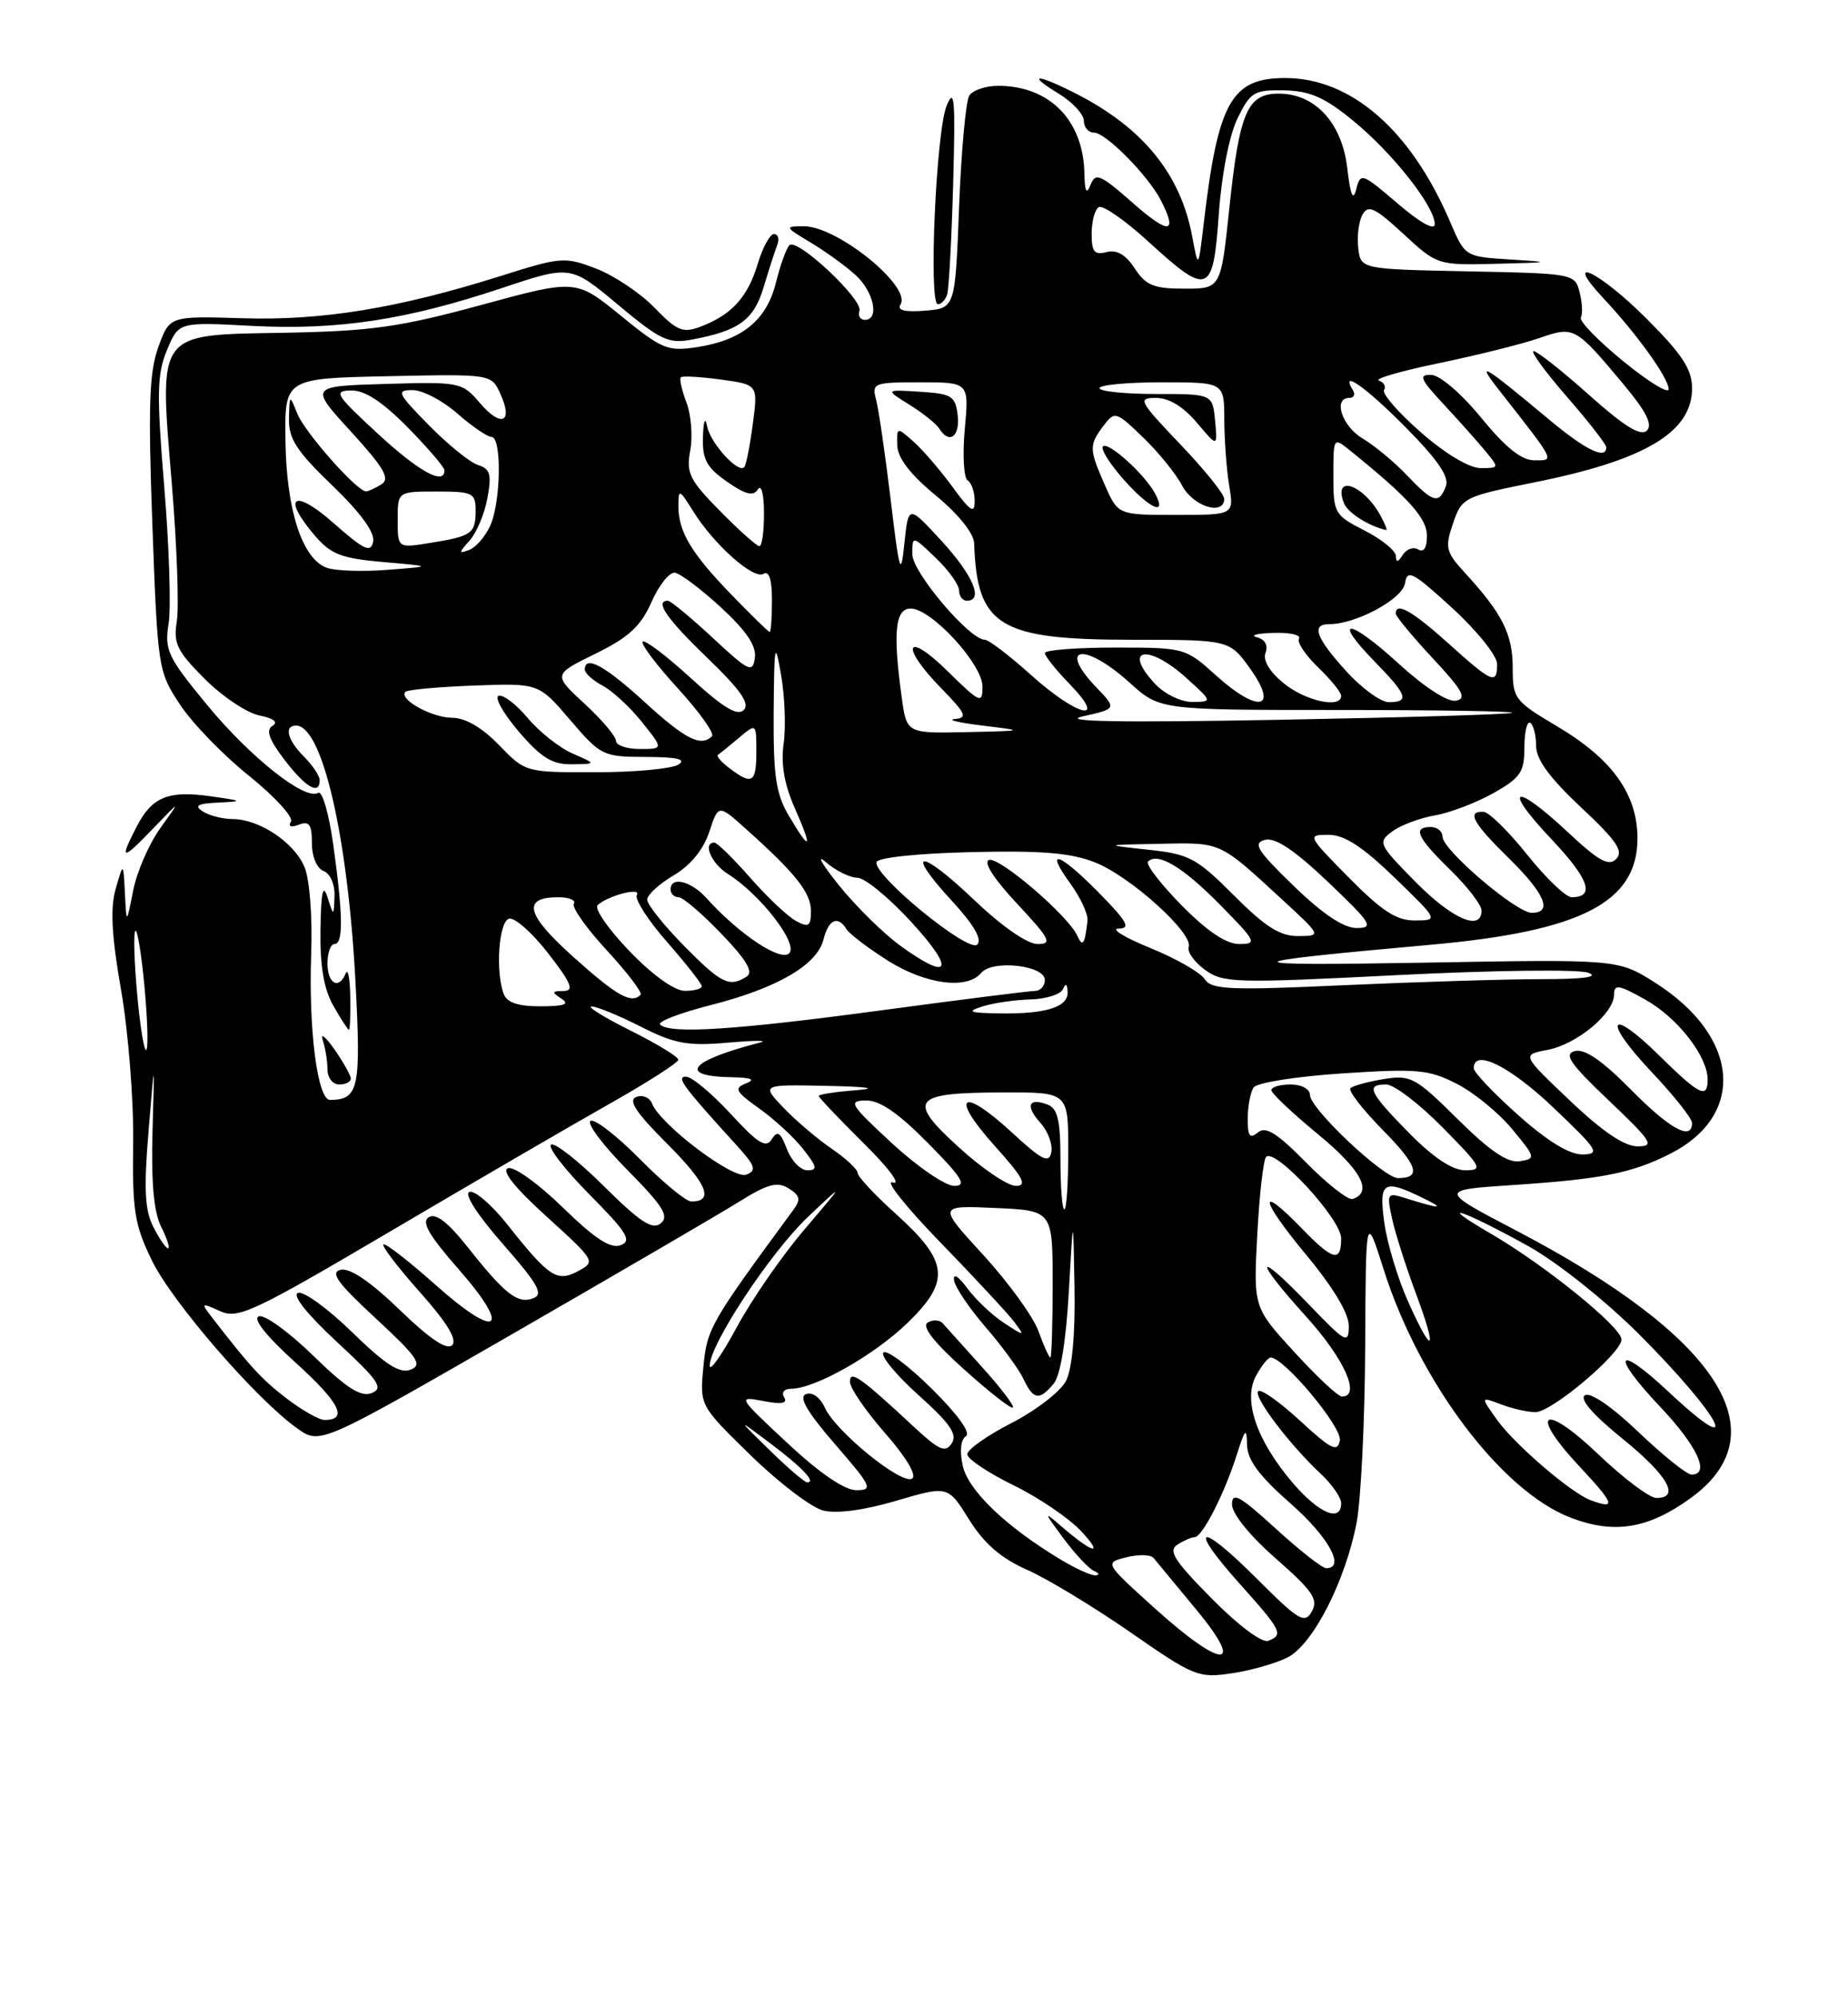 <?xml version="1.0" encoding="UTF-8" standalone="no"?>
<!DOCTYPE svg PUBLIC "-//W3C//DTD SVG 1.1//EN" "http://www.w3.org/Graphics/SVG/1.1/DTD/svg11.dtd" >
<svg xmlns="http://www.w3.org/2000/svg" xmlns:xlink="http://www.w3.org/1999/xlink" version="1.1" viewBox="0 0 237 256">
 <g >
 <path fill="currentColor"
d=" M 165.16 212.42 C 168.41 210.74 172.58 202.56 173.99 195.11 C 174.54 192.15 175.04 182.03 175.08 172.61 C 175.16 155.50 175.16 155.50 177.46 162.74 C 182.05 177.19 192.58 191.15 201.45 194.53 C 207.03 196.67 211.39 195.95 216.83 192.01 C 228.40 183.63 220.34 171.27 194.50 157.75 C 184.50 152.52 184.50 152.52 194.03 151.89 C 205.44 151.13 209.30 150.36 214.18 147.89 C 223.99 142.93 223.10 132.82 212.26 125.95 C 207.51 122.94 207.51 122.94 182.51 123.39 C 157.38 123.83 157.56 123.41 183.50 121.09 C 202.77 119.37 210.00 115.65 210.00 107.46 C 210.00 101.80 206.76 97.28 199.72 93.11 C 194.23 89.85 194.00 89.56 194.00 85.58 C 194.00 81.30 192.66 78.64 187.94 73.50 C 185.41 70.74 185.28 70.22 186.34 67.10 C 187.48 63.76 187.70 63.65 196.86 61.81 C 211.01 58.97 217.00 55.38 217.00 49.77 C 217.00 47.34 215.76 45.44 211.16 40.84 C 205.06 34.74 200.25 32.48 205.65 38.25 C 209.96 42.85 214.00 48.48 214.00 49.88 C 214.00 50.53 211.37 48.91 208.15 46.28 C 204.93 43.65 202.50 41.14 202.74 40.69 C 202.99 40.25 202.92 38.80 202.58 37.47 C 201.98 35.08 201.83 35.05 188.24 34.78 C 174.50 34.50 174.50 34.50 174.19 31.78 C 174.01 30.28 174.26 28.35 174.74 27.50 C 175.46 26.21 176.34 26.62 179.97 29.97 C 184.32 33.99 184.35 34.00 191.92 33.81 C 198.97 33.64 199.09 33.60 193.69 33.26 C 187.88 32.90 187.88 32.90 185.96 28.40 C 180.93 16.66 173.27 10.00 164.82 10.00 C 157.94 10.00 156.21 13.06 154.39 28.50 C 153.68 34.50 153.68 34.50 152.90 30.33 C 151.42 22.33 146.59 16.38 138.01 12.01 C 132.96 9.43 131.53 9.42 135.75 11.99 C 137.54 13.08 139.00 14.65 139.00 15.49 C 139.00 16.32 139.59 17.00 140.30 17.00 C 141.82 17.00 147.24 22.50 148.88 25.68 C 151.09 29.99 149.92 30.10 145.29 26.02 C 141.12 22.35 140.49 22.08 139.86 23.69 C 139.34 25.00 139.12 24.59 139.07 22.20 C 138.93 15.40 134.58 11.00 128.01 11.00 C 126.42 11.00 124.75 11.56 124.31 12.25 C 123.86 12.94 123.28 19.35 123.00 26.50 C 122.50 39.50 122.50 39.50 118.65 39.82 C 116.02 40.03 115.02 39.78 115.49 39.02 C 116.92 36.71 107.38 29.00 103.10 29.00 C 100.58 29.01 100.61 29.08 104.00 31.11 C 105.92 32.26 108.51 34.14 109.75 35.28 C 112.08 37.42 112.81 41.00 110.92 41.00 C 110.32 41.00 110.01 40.48 110.22 39.84 C 110.70 38.39 102.22 30.44 101.24 31.43 C 100.84 31.83 100.06 33.99 99.51 36.23 C 98.32 41.03 95.20 43.59 89.42 44.49 C 85.63 45.07 84.91 44.78 79.60 40.45 C 73.86 35.78 73.86 35.78 61.68 39.10 C 51.26 41.93 47.64 42.44 36.56 42.65 C 19.89 42.95 20.41 42.25 22.05 62.19 C 22.69 69.95 22.97 77.79 22.68 79.60 C 22.21 82.47 22.68 83.44 26.25 87.01 C 28.51 89.27 31.66 91.38 33.26 91.70 C 35.10 92.07 35.72 92.56 34.95 93.03 C 34.07 93.58 34.49 94.78 36.49 97.39 C 39.19 100.93 41.00 101.98 41.00 100.00 C 41.00 99.45 40.10 98.10 39.00 97.00 C 36.86 94.86 36.38 93.00 37.97 93.00 C 41.32 93.00 44.60 107.13 45.59 125.85 C 46.31 139.53 46.01 140.94 42.34 140.98 C 40.72 141.01 39.56 132.02 39.91 122.21 C 40.08 117.52 39.71 112.71 39.06 111.15 C 37.75 107.99 33.30 105.01 29.85 104.98 C 28.56 104.98 26.82 104.53 26.00 104.00 C 24.86 103.26 25.34 102.99 28.00 102.87 C 31.25 102.71 31.18 102.65 27.00 102.06 C 21.55 101.29 19.50 102.14 17.51 105.98 C 15.27 110.32 15.63 110.36 19.59 106.24 C 23.19 102.50 23.19 102.50 20.56 106.14 C 19.12 108.14 17.55 111.74 17.08 114.14 C 16.22 118.50 16.22 118.50 16.02 114.50 C 15.82 110.50 15.82 110.50 14.84 113.91 C 14.12 116.40 14.31 119.92 15.53 126.91 C 16.45 132.19 17.15 140.97 17.08 146.44 C 16.96 155.22 17.25 156.98 19.50 161.60 C 22.12 166.94 32.85 179.34 38.12 183.08 C 41.05 185.17 41.05 185.17 65.56 171.07 C 79.03 163.31 92.15 155.67 94.70 154.08 C 98.45 151.74 99.68 151.41 101.14 152.32 C 102.62 153.24 102.73 153.75 101.72 155.11 C 91.10 169.54 90.68 170.26 90.21 175.17 C 89.73 180.15 89.73 180.15 96.27 186.53 C 99.87 190.04 104.06 193.23 105.58 193.61 C 107.30 194.04 110.84 193.57 114.96 192.35 C 121.57 190.41 121.57 190.41 124.28 194.76 C 126.21 197.85 128.35 199.71 131.69 201.19 C 134.28 202.33 140.24 205.94 144.95 209.20 C 153.12 214.88 153.70 215.11 157.99 214.47 C 160.45 214.11 163.68 213.18 165.16 212.42 Z  M 44.99 138.25 C 44.99 137.84 44.04 136.15 42.89 134.50 C 41.73 132.85 41.06 132.32 41.39 133.33 C 41.73 134.34 42.00 136.03 42.00 137.08 C 42.00 138.14 42.67 139.00 43.50 139.00 C 44.33 139.00 45.00 138.66 44.99 138.25 Z  M 44.92 127.75 C 44.88 125.41 44.62 124.06 44.34 124.75 C 43.47 126.90 42.00 126.12 42.00 123.50 C 42.00 122.12 42.40 121.00 42.89 121.00 C 44.05 121.00 44.00 117.28 42.74 108.27 C 42.19 104.30 41.32 101.30 40.81 101.62 C 39.14 102.65 32.14 97.12 26.54 90.33 C 21.51 84.23 21.08 83.33 21.62 79.96 C 21.95 77.94 21.70 70.01 21.06 62.36 C 20.08 50.44 20.13 47.93 21.42 44.86 C 22.91 41.27 22.91 41.27 32.31 41.77 C 43.32 42.34 52.08 41.02 64.34 36.93 C 73.18 33.98 73.18 33.98 79.27 39.07 C 84.72 43.62 85.72 44.09 88.77 43.52 C 94.79 42.39 96.68 41.00 97.94 36.79 C 98.60 34.59 99.38 32.16 99.68 31.40 C 99.97 30.63 99.79 30.00 99.27 30.00 C 98.74 30.00 97.80 31.73 97.17 33.84 C 95.90 38.08 93.83 40.35 89.87 41.86 C 87.57 42.73 86.85 42.44 83.94 39.44 C 82.12 37.56 78.75 35.31 76.45 34.43 C 72.44 32.89 71.94 32.93 64.26 35.36 C 51.14 39.50 41.33 41.11 31.11 40.79 C 21.74 40.50 21.74 40.50 20.30 44.50 C 19.13 47.73 18.99 52.11 19.54 67.25 C 20.22 85.70 20.28 86.08 23.10 90.33 C 24.67 92.71 28.66 96.82 31.96 99.46 C 35.25 102.11 37.66 104.74 37.31 105.31 C 36.92 105.94 37.32 106.09 38.34 105.70 C 39.66 105.19 40.00 105.68 40.00 108.06 C 40.00 109.81 40.63 111.30 41.50 111.64 C 42.35 111.97 42.96 113.36 42.90 114.86 C 42.80 117.50 42.80 117.50 42.00 115.00 C 41.42 113.18 41.17 114.31 41.10 119.17 C 41.03 123.83 41.53 126.76 42.75 128.91 C 43.71 130.60 44.61 131.99 44.75 131.99 C 44.89 132.00 44.96 130.09 44.92 127.75 Z  M 121.47 37.75 C 121.69 37.06 122.04 30.67 122.24 23.55 C 122.54 12.71 122.41 11.09 121.40 13.56 C 120.04 16.89 119.07 39.00 120.28 39.00 C 120.71 39.00 121.24 38.44 121.47 37.75 Z  M 148.07 206.12 C 141.64 200.31 141.64 200.31 144.46 199.60 C 146.02 199.21 147.58 199.25 147.94 199.69 C 148.30 200.14 150.75 203.09 153.37 206.25 C 159.86 214.06 156.77 213.98 148.07 206.12 Z  M 155.39 204.88 C 150.59 200.03 149.78 198.76 151.00 197.98 C 151.82 197.46 152.83 197.02 153.22 197.02 C 154.20 196.99 157.04 191.43 158.60 186.50 C 159.68 183.09 159.88 182.90 159.93 185.19 C 159.98 187.15 161.48 189.17 165.49 192.69 C 170.38 196.98 172.60 201.00 170.08 201.00 C 169.57 201.00 166.65 198.70 163.58 195.90 C 159.00 191.72 158.00 191.16 158.00 192.82 C 158.00 194.02 160.28 196.84 163.63 199.77 C 168.36 203.92 169.10 205.01 168.24 206.54 C 167.32 208.18 166.58 207.74 161.11 202.27 C 153.72 194.88 152.21 195.44 159.03 203.04 C 164.39 209.03 164.64 209.54 162.64 210.31 C 161.85 210.61 158.79 208.33 155.39 204.88 Z  M 136.00 199.88 C 128.98 195.65 124.17 191.04 123.47 187.87 C 123.05 185.97 123.21 184.49 123.88 184.08 C 124.54 183.67 122.82 181.28 119.51 178.01 C 116.51 175.04 113.71 172.95 113.30 173.36 C 112.89 173.77 114.91 176.22 117.79 178.81 C 121.83 182.43 122.81 183.84 122.06 184.99 C 121.24 186.24 120.46 185.90 117.29 182.96 C 110.33 176.49 109.00 175.55 109.00 177.11 C 109.00 177.89 111.03 180.86 113.52 183.70 C 116.23 186.79 117.61 189.12 116.97 189.52 C 115.63 190.35 107.18 183.49 105.79 180.44 C 105.19 179.11 104.17 178.38 103.37 178.69 C 102.39 179.06 103.48 180.93 107.09 185.11 C 111.80 190.54 112.01 191.00 109.83 191.00 C 108.31 191.00 105.12 188.83 100.98 184.96 C 94.61 179.02 94.55 178.94 97.88 179.57 C 100.22 180.02 101.04 179.88 100.57 179.11 C 100.18 178.48 100.56 178.00 101.45 178.00 C 104.52 178.00 112.15 173.68 116.43 169.52 C 121.93 164.17 121.66 161.68 114.88 155.58 C 112.20 153.17 110.00 150.81 109.99 150.35 C 109.99 149.88 108.50 148.49 106.68 147.25 C 104.86 146.01 102.08 143.65 100.50 142.00 C 97.63 139.00 97.63 139.00 106.06 139.18 C 111.37 139.29 112.74 139.50 109.75 139.74 C 107.14 139.94 105.00 140.27 105.00 140.47 C 105.00 140.67 107.59 143.39 110.75 146.52 C 114.00 149.73 115.63 151.93 114.50 151.56 C 113.40 151.20 116.13 154.64 120.56 159.20 C 125.00 163.77 129.27 168.37 130.06 169.42 C 131.47 171.31 131.44 171.31 128.75 169.56 C 127.24 168.57 125.13 166.58 124.06 165.13 C 122.91 163.56 122.22 163.14 122.35 164.09 C 122.47 164.96 124.29 167.66 126.39 170.09 C 128.49 172.52 130.68 175.51 131.26 176.75 C 132.52 179.43 133.30 179.55 135.13 177.35 C 135.99 176.32 136.71 171.94 137.07 165.60 C 137.64 155.50 137.64 155.50 137.80 165.00 C 137.91 170.95 137.50 175.43 136.72 176.98 C 136.03 178.34 132.88 180.77 129.73 182.39 C 126.58 184.00 124.02 185.81 124.05 186.41 C 124.08 187.01 126.75 188.79 129.98 190.37 C 133.22 191.95 137.13 194.61 138.68 196.28 C 141.68 199.51 140.11 199.10 136.08 195.60 C 133.82 193.64 133.84 193.75 136.40 197.19 C 137.91 199.22 139.68 201.10 140.32 201.36 C 140.97 201.63 141.05 201.88 140.50 201.92 C 139.95 201.96 137.93 201.04 136.00 199.88 Z  M 125.99 175.27 C 123.63 172.65 121.35 170.11 120.93 169.64 C 120.52 169.16 119.63 169.11 118.97 169.52 C 118.18 170.01 119.73 172.01 123.64 175.52 C 126.86 178.42 129.68 180.62 129.90 180.41 C 130.11 180.21 128.36 177.89 125.99 175.27 Z  M 165.81 190.09 C 161.18 184.68 159.39 179.51 161.06 176.38 C 161.76 175.07 162.62 174.00 162.96 174.00 C 164.68 174.00 172.16 182.96 171.83 184.63 C 171.53 186.19 170.73 185.79 166.72 182.09 C 164.10 179.68 161.69 177.98 161.36 178.31 C 160.69 178.98 165.40 185.19 169.40 188.92 C 170.83 190.26 172.00 191.95 172.00 192.67 C 172.00 195.18 169.15 193.99 165.81 190.09 Z  M 204.00 192.29 C 201.49 191.36 194.23 185.13 191.98 181.97 C 189.86 179.00 189.86 179.00 192.50 180.00 C 193.94 180.55 195.94 181.00 196.92 181.00 C 199.02 181.00 208.02 173.38 207.95 171.67 C 207.88 170.05 198.16 162.18 191.24 158.15 C 183.75 153.79 187.58 155.05 196.00 159.72 C 199.67 161.76 205.81 166.64 210.10 170.91 C 220.77 181.57 223.94 187.70 213.94 178.35 C 207.26 172.10 206.49 173.52 212.89 180.29 C 217.69 185.36 219.37 189.00 216.93 189.00 C 216.33 189.00 213.28 186.55 210.14 183.56 C 206.74 180.31 203.96 178.40 203.27 178.83 C 202.52 179.30 204.24 181.29 208.05 184.38 C 213.89 189.10 215.55 192.00 212.43 192.00 C 211.56 192.00 208.23 189.50 205.02 186.44 C 197.90 179.65 195.95 180.89 202.59 187.99 C 207.08 192.79 207.31 193.51 204.00 192.29 Z  M 98.71 185.88 C 94.50 181.77 94.50 181.77 98.74 184.96 C 102.89 188.08 104.71 190.00 103.52 190.00 C 103.19 190.00 101.03 188.15 98.71 185.88 Z  M 36.76 179.25 C 33.55 176.79 32.05 175.15 27.06 168.69 C 25.76 167.01 25.84 166.97 28.20 168.04 C 30.52 169.10 32.37 168.24 50.12 157.79 C 60.78 151.51 73.43 144.15 78.24 141.44 C 83.05 138.72 86.99 136.20 86.99 135.83 C 87.00 135.46 84.23 133.77 80.84 132.08 C 77.45 130.39 75.22 129.00 75.87 129.00 C 76.53 129.00 79.36 130.16 82.16 131.58 C 86.52 133.79 88.15 134.09 93.38 133.64 C 96.75 133.34 98.60 133.34 97.50 133.62 C 88.45 135.94 86.79 137.94 93.81 138.07 C 96.38 138.12 96.95 138.36 95.68 138.86 C 94.09 139.48 94.31 139.90 97.37 142.08 C 99.30 143.45 101.84 145.79 103.01 147.29 C 104.79 149.55 104.88 150.00 103.55 150.00 C 102.67 150.00 101.49 148.78 100.92 147.28 C 100.09 145.11 99.70 144.86 98.97 146.03 C 98.24 147.21 97.19 146.56 93.69 142.75 C 91.28 140.14 88.72 138.00 87.98 138.00 C 86.67 138.00 87.59 139.25 94.40 146.72 C 96.88 149.44 97.08 150.03 95.70 150.56 C 94.02 151.21 84.64 144.12 83.61 141.42 C 83.31 140.66 82.41 140.29 81.60 140.60 C 80.51 141.02 81.57 142.62 85.59 146.63 C 90.68 151.72 91.63 154.00 88.66 154.00 C 87.98 154.00 85.01 151.55 82.05 148.55 C 79.08 145.55 76.24 143.35 75.73 143.67 C 75.22 143.98 77.34 146.81 80.45 149.95 C 85.02 154.57 85.85 155.88 84.75 156.79 C 83.68 157.68 82.12 156.67 77.46 152.05 C 74.20 148.81 71.14 146.41 70.67 146.71 C 70.19 147.00 72.40 149.87 75.58 153.08 C 80.43 157.98 81.08 159.03 79.60 159.60 C 78.31 160.09 76.31 158.79 72.17 154.76 C 69.03 151.70 65.90 149.46 65.15 149.73 C 64.28 150.06 66.03 152.25 70.13 155.96 C 76.34 161.59 76.41 161.71 74.16 162.91 C 71.43 164.38 70.43 163.72 65.05 156.93 C 63.05 154.42 60.88 152.54 60.20 152.77 C 59.48 153.01 61.22 155.72 64.51 159.47 C 69.01 164.60 69.74 165.89 68.39 166.40 C 66.40 167.17 64.79 165.92 59.98 159.85 C 57.46 156.66 55.89 155.45 54.99 156.01 C 54.01 156.61 54.99 158.32 58.79 162.65 C 65.72 170.55 63.87 171.83 55.85 164.68 C 52.40 161.61 49.39 159.28 49.17 159.50 C 48.94 159.72 51.06 162.49 53.88 165.65 C 57.33 169.52 58.67 171.73 57.99 172.41 C 57.31 173.09 55.10 171.61 51.24 167.87 C 47.51 164.27 44.87 162.48 43.70 162.75 C 42.29 163.08 43.25 164.41 48.20 168.99 C 53.56 173.96 54.23 174.93 52.67 175.55 C 51.28 176.10 49.46 174.94 45.17 170.76 C 42.05 167.72 38.92 165.45 38.22 165.71 C 37.43 166.00 39.36 168.43 43.22 172.01 C 48.57 176.96 49.23 177.93 47.67 178.55 C 46.28 179.10 44.46 177.94 40.17 173.76 C 37.05 170.72 33.91 168.45 33.19 168.72 C 32.37 169.02 34.15 171.25 37.95 174.69 C 43.58 179.79 44.69 182.00 41.62 182.00 C 40.92 182.00 38.74 180.76 36.76 179.25 Z  M 165.98 173.28 C 160.75 167.57 160.75 167.57 161.24 158.25 C 161.51 153.13 162.02 148.65 162.38 148.28 C 163.55 147.11 172.00 156.27 172.00 158.71 C 172.00 161.84 170.97 161.59 167.00 157.50 C 161.27 151.58 161.53 153.62 167.42 160.72 C 171.00 165.03 172.99 168.34 172.98 169.97 C 172.96 172.32 172.60 172.13 167.86 167.20 C 160.94 160.00 160.66 161.18 167.50 168.74 C 172.41 174.16 174.58 179.00 172.10 179.00 C 171.61 179.00 168.85 176.43 165.98 173.28 Z  M 91.02 175.06 C 90.98 172.39 98.80 160.54 103.59 156.00 C 108.35 151.50 108.35 151.50 103.13 157.63 C 100.26 161.00 96.37 166.62 94.48 170.13 C 92.59 173.63 91.04 175.85 91.02 175.06 Z  M 133.18 170.62 C 132.51 168.76 129.33 164.38 126.12 160.87 C 120.27 154.50 120.27 154.50 127.64 154.83 C 135.00 155.16 135.00 155.16 135.00 164.58 C 135.00 169.76 134.87 174.00 134.70 174.00 C 134.54 174.00 133.85 172.48 133.18 170.62 Z  M 180.55 166.75 C 179.26 163.86 177.90 159.36 177.54 156.75 C 176.80 151.44 177.40 151.06 182.50 153.56 C 185.45 155.00 184.81 155.00 180.15 153.54 C 177.92 152.84 177.83 152.97 178.52 156.15 C 178.91 157.99 180.29 162.31 181.57 165.75 C 184.42 173.35 183.77 173.98 180.55 166.75 Z  M 19.66 157.25 C 18.57 155.11 18.43 152.39 19.05 145.00 C 19.83 135.50 19.83 135.50 19.56 145.00 C 19.38 151.56 19.72 155.35 20.67 157.25 C 21.43 158.76 21.83 160.00 21.55 160.00 C 21.28 160.00 20.42 158.76 19.66 157.25 Z  M 136.00 148.61 C 136.00 143.60 135.64 142.08 134.36 141.58 C 131.89 140.64 131.46 141.74 133.43 143.92 C 134.39 144.98 135.02 146.67 134.83 147.67 C 134.54 149.17 133.68 148.75 129.77 145.15 C 123.34 139.21 121.73 140.37 127.49 146.78 C 131.23 150.93 131.80 152.00 130.28 152.00 C 129.24 152.00 125.93 149.77 122.94 147.03 C 116.24 140.92 116.97 140.04 128.75 140.02 C 137.00 140.00 137.00 140.00 137.00 147.50 C 137.00 151.62 136.78 155.00 136.50 155.00 C 136.22 155.00 136.00 152.12 136.00 148.61 Z  M 167.54 149.04 C 163.77 145.22 162.33 144.31 161.32 145.15 C 160.28 146.01 160.00 145.64 160.02 143.37 C 160.02 141.79 160.36 140.00 160.77 139.39 C 161.17 138.77 166.25 137.97 172.17 137.58 C 181.75 136.95 183.24 137.08 186.82 138.91 C 189.01 140.03 192.21 142.64 193.93 144.72 C 196.95 148.37 196.99 148.51 194.90 148.84 C 193.35 149.08 191.07 147.53 186.94 143.44 C 181.51 138.07 180.92 137.75 177.45 138.31 C 175.42 138.64 173.50 139.17 173.19 139.48 C 172.88 139.79 174.74 142.20 177.33 144.83 C 181.83 149.39 182.34 151.00 179.29 151.00 C 177.45 151.00 168.00 142.09 168.00 140.36 C 168.00 139.58 166.94 139.00 165.50 139.00 C 164.12 139.00 163.02 139.34 163.05 139.75 C 163.08 140.16 165.80 142.72 169.09 145.43 C 174.58 149.96 176.10 152.80 173.47 153.68 C 172.91 153.86 170.24 151.78 167.54 149.04 Z  M 114.41 146.55 C 109.01 141.56 108.72 141.09 111.03 141.05 C 112.81 141.01 115.18 142.64 119.00 146.50 C 123.40 150.95 124.04 152.00 122.38 152.00 C 121.25 152.00 117.66 149.55 114.41 146.55 Z  M 180.71 145.22 C 175.56 139.98 175.10 139.00 177.78 139.00 C 178.77 139.00 182.01 141.47 185.00 144.50 C 190.03 149.59 190.24 150.00 187.93 150.00 C 186.26 150.00 183.85 148.40 180.71 145.22 Z  M 194.70 142.92 C 191.56 140.13 189.00 137.43 189.00 136.92 C 189.00 134.36 193.62 136.64 199.22 141.97 C 204.95 147.41 205.28 147.93 202.95 147.97 C 201.27 147.99 198.46 146.27 194.70 142.92 Z  M 201.33 141.06 C 195.15 135.19 195.15 135.19 198.45 134.57 C 202.21 133.87 207.00 129.89 207.00 127.48 C 207.00 126.11 207.60 126.21 211.05 128.15 C 215.16 130.46 219.00 135.40 219.00 138.37 C 219.00 140.89 217.95 140.37 212.81 135.31 C 206.28 128.88 205.46 130.68 211.84 137.43 C 214.68 140.43 217.00 143.36 217.00 143.94 C 217.00 146.28 214.16 144.73 209.12 139.62 C 205.48 135.94 203.23 134.39 201.98 134.72 C 200.50 135.10 201.32 136.30 206.33 141.06 C 211.88 146.34 212.25 146.93 210.00 146.93 C 208.32 146.93 205.48 145.01 201.33 141.06 Z  M 17.59 127.41 C 17.21 123.21 17.10 119.56 17.36 119.31 C 17.61 119.06 18.14 122.28 18.53 126.47 C 18.92 130.66 19.03 134.31 18.76 134.57 C 18.50 134.84 17.97 131.61 17.59 127.41 Z  M 84.66 131.32 C 84.29 130.95 87.18 129.84 91.09 128.84 C 99.65 126.67 104.79 123.69 105.61 120.42 C 106.26 117.84 107.45 117.30 108.56 119.10 C 108.93 119.70 111.30 121.50 113.82 123.10 C 118.67 126.17 124.02 126.89 125.84 124.70 C 127.27 122.97 134.00 123.72 134.00 125.61 C 134.00 126.37 133.44 127.00 132.75 127.01 C 132.06 127.01 123.17 128.13 113.00 129.50 C 94.30 132.02 85.89 132.56 84.66 131.32 Z  M 126.00 129.00 C 127.38 128.56 130.15 128.15 132.17 128.10 C 134.18 128.04 136.06 127.44 136.34 126.75 C 136.66 125.96 136.87 126.10 136.92 127.13 C 137.02 129.10 134.08 130.00 128.00 129.89 C 124.27 129.82 123.93 129.66 126.00 129.00 Z  M 64.61 127.42 C 63.53 124.61 63.95 118.23 65.25 117.76 C 65.94 117.51 68.19 119.48 70.27 122.15 C 73.29 126.04 73.68 127.00 72.27 127.02 C 70.76 127.03 70.72 127.17 72.00 128.00 C 73.10 128.71 72.40 128.97 69.36 128.98 C 66.49 129.00 65.03 128.51 64.61 127.42 Z  M 73.57 122.69 C 67.45 117.22 66.89 115.00 71.62 115.00 C 72.99 115.00 73.88 115.38 73.60 115.84 C 73.31 116.30 75.23 119.01 77.86 121.85 C 80.49 124.70 82.42 127.24 82.15 127.51 C 80.97 128.70 79.12 127.66 73.57 122.69 Z  M 80.72 121.90 C 78.01 119.09 76.18 116.45 76.65 116.01 C 77.98 114.78 82.33 113.66 81.67 114.72 C 81.36 115.23 83.10 117.94 85.55 120.74 C 88.00 123.53 90.00 126.09 90.00 126.41 C 90.00 126.74 89.02 127.00 87.82 127.00 C 86.50 127.00 83.68 124.98 80.72 121.90 Z  M 154.50 125.50 C 153.95 124.64 150.80 122.84 147.50 121.50 C 144.20 120.15 142.38 119.04 143.46 119.02 C 145.05 119.00 144.58 118.15 141.00 114.50 C 135.84 109.25 133.87 108.58 137.27 113.25 C 138.57 115.04 139.56 117.17 139.47 118.00 C 139.13 121.03 138.84 121.47 138.18 119.97 C 137.05 117.41 128.16 109.78 126.83 110.22 C 126.07 110.48 127.48 112.67 130.43 115.82 C 134.68 120.37 135.00 121.00 133.06 121.00 C 131.74 121.00 128.47 118.72 124.92 115.34 C 117.95 108.69 115.91 108.78 122.07 115.46 C 124.89 118.52 125.99 120.41 125.33 121.07 C 124.21 122.19 111.98 112.19 112.41 110.50 C 112.56 109.92 117.69 109.38 124.52 109.22 C 133.58 109.00 137.34 109.31 140.44 110.54 C 144.96 112.32 153.06 119.63 152.45 121.38 C 152.23 122.00 153.17 123.31 154.54 124.31 C 156.87 126.00 158.37 126.04 179.26 124.98 C 191.49 124.36 202.49 124.22 203.69 124.68 C 205.14 125.22 203.10 125.50 197.69 125.50 C 193.19 125.50 181.85 125.85 172.50 126.27 C 157.68 126.95 155.37 126.85 154.50 125.50 Z  M 87.71 121.22 C 85.12 118.58 83.00 115.93 83.00 115.31 C 83.00 114.70 84.53 113.30 86.39 112.20 C 88.56 110.92 90.20 108.91 90.96 106.63 C 92.13 103.07 92.13 103.07 95.71 106.29 C 102.07 111.98 104.00 114.43 104.00 116.77 C 104.00 118.72 103.71 118.92 102.10 118.05 C 101.06 117.50 98.41 115.01 96.23 112.52 C 94.04 110.03 91.97 108.00 91.62 108.00 C 90.07 108.00 91.23 110.68 93.35 112.02 C 97.52 114.64 102.42 120.98 101.21 122.19 C 100.11 123.29 94.78 119.75 90.60 115.11 C 88.61 112.91 86.00 112.28 86.00 114.00 C 86.00 114.55 86.46 115.00 87.02 115.00 C 87.58 115.00 90.05 117.11 92.52 119.69 C 95.76 123.06 96.66 124.60 95.76 125.17 C 93.53 126.59 92.51 126.08 87.71 121.22 Z  M 115.40 121.17 C 113.26 119.61 109.72 116.12 107.55 113.42 C 105.38 110.71 104.64 109.40 105.91 110.50 C 107.18 111.60 109.00 112.50 109.95 112.50 C 110.90 112.50 114.05 115.09 116.94 118.25 C 122.59 124.43 121.84 125.85 115.40 121.17 Z  M 151.52 116.02 C 148.83 113.29 146.90 110.77 147.23 110.43 C 148.48 109.19 151.70 111.12 156.50 116.00 C 161.12 120.69 161.27 121.00 158.92 121.00 C 157.25 121.00 154.81 119.36 151.52 116.02 Z  M 158.24 114.76 C 153.44 109.96 152.52 109.47 147.25 108.91 C 141.50 108.29 141.50 108.29 148.79 108.15 C 156.67 107.99 156.32 107.83 164.36 115.23 C 169.50 119.96 169.50 119.96 166.49 119.98 C 164.17 120.00 162.26 118.79 158.24 114.76 Z  M 165.91 113.55 C 161.22 109.01 160.63 108.07 162.22 107.65 C 163.55 107.31 165.97 108.92 170.31 113.04 C 175.89 118.35 176.25 118.93 174.00 118.95 C 172.32 118.95 169.67 117.19 165.91 113.55 Z  M 173.00 112.50 C 167.67 107.10 167.62 107.00 170.37 107.00 C 172.41 107.00 174.71 108.49 178.84 112.48 C 184.50 117.96 184.50 117.96 181.47 117.98 C 179.10 118.00 177.24 116.79 173.00 112.50 Z  M 181.51 113.01 C 176.78 108.21 176.67 107.96 178.55 106.57 C 179.62 105.77 182.08 104.85 184.02 104.51 C 185.95 104.18 189.33 102.89 191.52 101.66 C 195.01 99.69 195.50 98.97 195.50 95.80 C 195.50 93.81 195.84 92.40 196.25 92.65 C 196.66 92.91 197.00 94.24 197.00 95.60 C 197.00 97.34 198.74 99.71 202.75 103.47 C 207.30 107.72 208.25 109.10 207.28 110.09 C 206.32 111.08 205.04 110.37 201.08 106.67 C 194.15 100.19 192.58 100.80 198.91 107.50 C 203.81 112.68 204.62 115.00 201.55 115.00 C 200.82 115.00 198.26 112.55 195.86 109.55 C 193.46 106.55 190.94 104.07 190.25 104.05 C 188.06 103.96 188.88 105.47 193.50 110.00 C 198.14 114.55 199.17 117.00 196.44 117.00 C 194.46 117.00 185.00 108.93 185.00 107.25 C 185.00 106.56 184.32 106.00 183.50 106.00 C 181.12 106.00 181.71 107.32 186.00 111.50 C 188.20 113.65 190.00 115.99 190.00 116.70 C 190.00 119.44 186.23 117.80 181.51 113.01 Z  M 101.18 104.58 C 99.50 101.74 99.17 99.47 99.22 91.33 C 99.29 82.46 99.38 81.99 100.17 86.50 C 100.65 89.25 100.80 93.21 100.50 95.31 C 100.13 97.90 100.58 100.53 101.92 103.56 C 104.27 108.86 103.96 109.29 101.18 104.58 Z  M 93.57 98.48 C 92.51 97.68 91.84 96.90 92.07 96.75 C 92.31 96.60 93.51 95.63 94.75 94.58 C 97.00 92.69 97.00 92.69 97.00 96.35 C 97.00 100.34 96.47 100.67 93.57 98.48 Z  M 64.00 95.50 C 61.83 93.26 59.67 92.00 57.99 92.00 C 55.38 92.00 51.06 89.60 52.00 88.67 C 52.28 88.40 56.23 88.04 60.79 87.87 C 69.09 87.56 69.09 87.56 73.12 92.28 C 77.05 96.87 77.31 97.00 82.83 97.02 C 86.86 97.03 88.07 97.31 87.00 98.00 C 86.17 98.53 81.43 98.98 76.45 98.98 C 67.40 99.00 67.39 99.00 64.00 95.50 Z  M 73.45 96.59 C 71.77 95.86 69.18 93.82 67.70 92.05 C 66.21 90.28 64.52 88.99 63.95 89.18 C 63.38 89.37 64.54 91.44 66.53 93.77 C 69.41 97.13 70.81 97.99 73.33 97.96 C 76.50 97.92 76.50 97.92 73.45 96.59 Z  M 79.00 94.96 C 79.00 94.39 77.18 92.24 74.96 90.19 C 70.92 86.46 70.92 86.46 76.36 83.79 C 80.64 81.69 82.17 80.28 83.55 77.17 C 84.50 75.00 85.86 73.30 86.56 73.41 C 87.26 73.51 89.92 75.52 92.48 77.87 C 95.74 80.88 97.03 82.80 96.81 84.33 C 96.53 86.30 96.04 86.07 91.40 81.75 C 88.59 79.14 86.00 77.00 85.65 77.00 C 83.90 77.00 85.52 79.33 90.75 84.36 C 94.96 88.41 96.20 90.19 95.39 91.00 C 94.58 91.82 92.77 90.73 88.61 86.93 C 85.49 84.07 82.70 81.96 82.42 82.24 C 82.15 82.52 84.17 85.22 86.93 88.23 C 89.69 91.25 91.66 94.01 91.31 94.36 C 89.89 95.77 87.91 94.77 82.69 90.00 C 77.55 85.30 75.00 83.92 75.00 85.83 C 75.00 86.29 76.03 87.22 77.30 87.89 C 78.56 88.57 80.83 90.67 82.34 92.56 C 85.09 96.00 85.09 96.00 82.04 96.00 C 80.37 96.00 79.00 95.53 79.00 94.96 Z  M 115.64 89.36 C 114.49 81.02 114.80 78.00 116.80 78.00 C 119.44 78.00 126.00 85.13 126.00 88.00 C 126.00 90.26 125.71 90.13 121.50 86.00 C 116.12 80.72 115.38 82.76 120.70 88.21 C 123.88 91.46 124.13 92.02 122.45 92.16 C 121.38 92.25 122.97 92.63 126.00 93.00 C 131.50 93.67 131.50 93.67 123.89 93.84 C 116.27 94.00 116.27 94.00 115.64 89.36 Z  M 138.86 91.82 C 143.22 90.84 143.22 90.84 140.61 88.11 C 135.51 82.79 139.08 82.27 144.87 87.50 C 148.74 91.00 148.74 91.00 171.54 91.00 C 184.08 91.00 194.15 91.16 193.92 91.36 C 193.69 91.56 180.22 91.96 164.00 92.26 C 143.60 92.63 135.85 92.50 138.86 91.82 Z  M 132.21 86.50 C 129.46 84.03 126.80 82.00 126.31 82.00 C 124.34 82.00 117.00 73.35 117.00 71.03 C 117.00 68.63 117.00 68.63 120.00 71.50 C 121.65 73.08 123.00 74.96 123.00 75.69 C 123.00 76.41 123.45 77.00 124.00 77.00 C 126.18 77.00 124.79 73.73 120.75 69.33 C 116.50 64.71 116.50 64.71 115.99 69.61 C 115.53 74.04 115.36 73.52 114.22 64.00 C 113.52 58.22 112.69 52.49 112.36 51.25 C 111.79 49.09 112.03 49.00 118.02 49.00 C 124.28 49.00 124.28 49.00 123.73 55.00 C 123.43 58.30 123.60 61.25 124.09 61.56 C 124.59 61.87 125.00 63.06 125.00 64.21 C 125.00 65.91 124.46 65.57 122.15 62.40 C 120.58 60.26 118.33 57.64 117.15 56.60 C 115.02 54.71 115.00 54.71 115.07 57.10 C 115.12 58.71 116.75 60.82 120.00 63.50 C 122.91 65.89 124.88 68.35 124.93 69.62 C 125.29 80.26 128.11 81.99 145.09 82.00 C 157.68 82.00 157.68 82.00 160.36 85.75 C 164.05 90.93 161.34 91.44 155.96 86.58 C 152.03 83.03 151.91 83.00 143.00 83.00 C 138.05 83.00 134.00 83.32 134.00 83.70 C 134.00 84.09 135.44 85.89 137.20 87.70 C 142.15 92.81 138.16 91.85 132.21 86.50 Z  M 122.82 53.25 C 122.53 50.76 122.08 50.47 118.00 50.21 C 113.50 49.93 113.50 49.93 116.64 51.88 C 118.37 52.96 120.08 54.32 120.45 54.92 C 121.72 56.98 123.13 55.99 122.82 53.25 Z  M 148.17 87.69 C 143.82 83.05 147.25 82.44 152.23 86.97 C 155.50 89.94 155.50 89.94 152.92 89.97 C 151.50 89.99 149.38 88.97 148.17 87.69 Z  M 164.61 87.56 C 162.80 86.08 161.93 84.62 162.30 83.66 C 162.66 82.72 162.24 81.95 161.19 81.68 C 160.26 81.43 161.21 81.18 163.31 81.12 C 165.40 81.05 166.88 81.38 166.59 81.85 C 166.31 82.31 167.41 83.97 169.04 85.53 C 170.67 87.10 172.00 88.74 172.00 89.19 C 172.00 90.86 167.40 89.85 164.61 87.56 Z  M 172.62 86.00 C 168.73 81.70 168.13 80.00 170.48 80.00 C 173.92 80.00 179.89 76.77 180.19 74.75 C 180.46 72.92 181.19 73.31 186.25 77.94 C 189.41 80.83 192.00 84.06 192.00 85.10 C 192.00 87.80 191.40 87.55 185.79 82.50 C 181.12 78.30 179.00 77.10 179.00 78.65 C 179.00 79.00 181.14 81.58 183.75 84.38 C 187.59 88.49 188.16 89.53 186.73 89.81 C 185.66 90.02 182.70 88.10 179.35 85.04 C 173.00 79.23 170.70 79.06 176.31 84.81 C 180.49 89.08 180.80 90.00 178.12 90.00 C 177.08 90.00 174.61 88.20 172.62 86.00 Z  M 93.83 76.25 C 88.62 70.87 87.00 68.15 87.00 64.82 C 87.01 62.64 87.12 62.68 88.88 65.50 C 91.55 69.80 96.65 74.33 97.92 73.55 C 98.63 73.11 99.00 74.29 99.00 76.94 C 99.00 79.17 98.87 81.00 98.71 81.00 C 98.55 81.00 96.36 78.86 93.83 76.25 Z  M 41.89 72.77 C 38.75 71.60 36.73 65.38 36.61 56.50 C 36.50 48.50 36.50 48.50 49.76 48.22 C 63.02 47.94 63.02 47.94 64.17 50.48 C 65.85 54.15 64.30 54.86 61.56 51.67 C 59.25 48.98 59.00 48.93 49.44 49.21 C 39.68 49.50 39.68 49.50 45.02 55.33 C 49.25 59.96 50.06 61.35 48.93 62.07 C 48.14 62.56 47.25 62.98 46.95 62.98 C 45.81 63.02 39.06 55.39 38.12 53.00 C 37.14 50.54 37.13 50.55 37.06 53.67 C 37.01 56.24 38.04 57.83 42.61 62.22 C 46.22 65.69 48.09 68.25 47.86 69.41 C 47.56 70.91 46.71 70.51 42.75 67.02 C 37.64 62.51 36.07 63.64 40.41 68.69 C 42.44 71.05 43.82 71.58 49.16 72.04 C 55.50 72.59 55.50 72.59 49.68 73.04 C 46.48 73.29 42.97 73.17 41.89 72.77 Z  M 179.02 71.27 C 179.01 70.59 177.20 69.12 175.00 68.00 C 171.14 66.03 171.00 65.78 171.00 60.99 C 171.00 56.03 171.00 56.02 173.16 57.76 C 180.66 63.81 183.00 66.41 183.00 68.68 C 183.00 70.21 182.59 70.86 181.89 70.43 C 181.28 70.05 180.38 70.36 179.90 71.12 C 179.29 72.09 179.03 72.13 179.02 71.27 Z  M 177.09 66.17 C 174.92 62.12 170.90 60.69 172.35 64.48 C 172.83 65.72 175.53 67.44 177.79 67.94 C 177.94 67.97 177.63 67.18 177.09 66.17 Z  M 60.22 69.29 C 61.11 68.31 62.14 65.86 62.51 63.85 C 63.07 60.80 62.87 60.09 61.30 59.60 C 60.26 59.27 57.43 56.97 55.00 54.50 C 50.96 50.39 50.78 50.00 52.91 50.00 C 54.19 50.00 56.77 51.35 58.65 53.00 C 60.53 54.65 62.50 56.00 63.03 56.00 C 64.37 56.00 64.25 64.36 62.86 67.40 C 62.24 68.77 61.03 70.16 60.17 70.49 C 58.80 71.01 58.81 70.87 60.22 69.29 Z  M 51.00 66.63 C 51.00 63.00 51.00 63.00 56.00 63.00 C 60.63 63.00 61.00 63.18 61.00 65.44 C 61.00 68.38 60.50 68.74 55.15 69.59 C 51.00 70.26 51.00 70.26 51.00 66.63 Z  M 92.34 65.50 C 88.42 61.52 87.98 60.63 88.52 57.74 C 88.86 55.95 88.64 53.18 88.04 51.60 C 87.44 50.02 87.11 48.56 87.31 48.36 C 87.51 48.16 89.82 48.29 92.45 48.65 C 97.22 49.30 97.22 49.30 96.54 54.38 C 96.17 57.18 95.68 59.66 95.44 59.89 C 94.64 60.69 91.11 56.80 90.69 54.65 C 90.44 53.36 90.22 53.90 90.15 56.00 C 90.06 58.87 90.61 59.90 93.22 61.73 C 95.60 63.39 96.61 63.65 97.19 62.73 C 97.63 62.03 97.98 63.33 97.98 65.75 C 97.99 68.09 97.73 70.00 97.39 70.00 C 97.05 70.00 94.78 67.98 92.34 65.50 Z  M 141.69 62.16 C 139.66 57.55 139.65 57.05 141.53 54.56 C 142.96 52.67 143.11 52.71 146.59 56.06 C 148.56 57.95 150.82 60.74 151.61 62.25 C 153.01 64.92 157.00 66.16 157.00 63.93 C 157.00 63.33 154.46 60.18 151.35 56.93 C 146.05 51.37 145.86 51.00 148.26 51.00 C 149.91 51.00 151.77 52.13 153.49 54.17 C 156.15 57.33 156.15 57.33 155.83 53.92 C 155.50 50.50 155.50 50.50 148.25 50.50 C 144.26 50.50 141.00 50.16 141.00 49.75 C 141.00 49.34 144.60 49.00 149.00 49.00 C 157.00 49.00 157.00 49.00 157.01 53.75 C 157.02 56.36 157.30 60.19 157.64 62.25 C 158.26 66.00 158.26 66.00 150.82 66.00 C 143.38 66.00 143.38 66.00 141.69 62.16 Z  M 148.13 63.25 C 146.79 60.76 142.12 56.55 141.44 57.22 C 141.13 57.54 142.30 59.41 144.04 61.39 C 147.39 65.20 149.76 66.28 148.13 63.25 Z  M 180.44 60.92 C 178.82 59.22 176.26 57.10 174.75 56.20 C 172.09 54.62 170.91 51.00 173.06 51.00 C 173.64 51.00 173.84 50.55 173.50 50.00 C 171.79 47.24 175.20 49.64 180.32 54.82 C 184.39 58.94 185.89 61.13 185.43 62.32 C 184.53 64.66 183.80 64.45 180.44 60.92 Z  M 48.41 55.55 C 43.01 50.56 42.72 50.09 45.04 50.05 C 46.78 50.01 49.05 51.50 52.29 54.78 C 54.88 57.42 57.00 59.89 57.00 60.28 C 57.00 62.26 53.73 60.46 48.41 55.55 Z  M 182.23 55.42 C 179.34 52.90 177.22 50.46 177.50 50.00 C 177.78 49.54 177.48 48.99 176.83 48.78 C 176.19 48.56 179.67 47.55 184.58 46.54 C 189.48 45.52 195.25 44.08 197.39 43.34 C 201.88 41.78 202.02 41.86 208.17 49.21 C 211.11 52.72 211.98 54.42 211.21 55.19 C 210.43 55.97 208.33 54.67 203.81 50.64 C 200.34 47.54 197.13 45.01 196.68 45.00 C 196.23 45.00 198.14 47.62 200.93 50.83 C 203.72 54.03 206.00 56.96 206.00 57.33 C 206.00 58.98 203.33 57.68 198.61 53.73 C 190.16 46.68 189.20 46.11 192.25 50.00 C 199.59 59.36 199.41 59.00 196.77 59.00 C 195.12 59.00 193.07 57.35 189.96 53.55 C 187.41 50.43 184.66 48.08 183.55 48.05 C 181.90 48.01 182.13 48.58 185.08 51.75 C 187.00 53.81 189.41 56.51 190.44 57.75 C 192.29 59.98 192.29 60.00 189.89 60.00 C 188.44 60.00 185.36 58.16 182.23 55.42 Z  M 145.53 34.41 C 144.38 32.64 143.22 31.97 141.92 32.31 C 140.36 32.72 140.00 32.28 140.00 29.97 C 140.00 28.40 140.41 26.86 140.91 26.55 C 141.42 26.24 144.29 28.24 147.30 30.99 C 154.98 38.01 155.58 37.77 156.31 27.42 C 156.67 22.34 157.65 17.34 158.71 15.17 C 160.36 11.79 160.83 11.51 164.69 11.58 C 168.00 11.65 169.87 12.47 173.55 15.48 C 178.62 19.64 184.00 26.46 184.00 28.73 C 184.00 29.59 182.13 28.56 179.25 26.09 C 174.66 22.16 174.48 22.10 173.93 24.26 C 173.53 25.84 173.19 25.05 172.78 21.53 C 172.10 15.73 168.65 12.00 163.98 12.00 C 159.97 12.00 158.95 14.37 157.66 26.67 C 156.57 37.00 156.57 37.00 151.90 37.00 C 147.98 37.00 146.96 36.59 145.53 34.41 Z "/>
</g>
</svg>